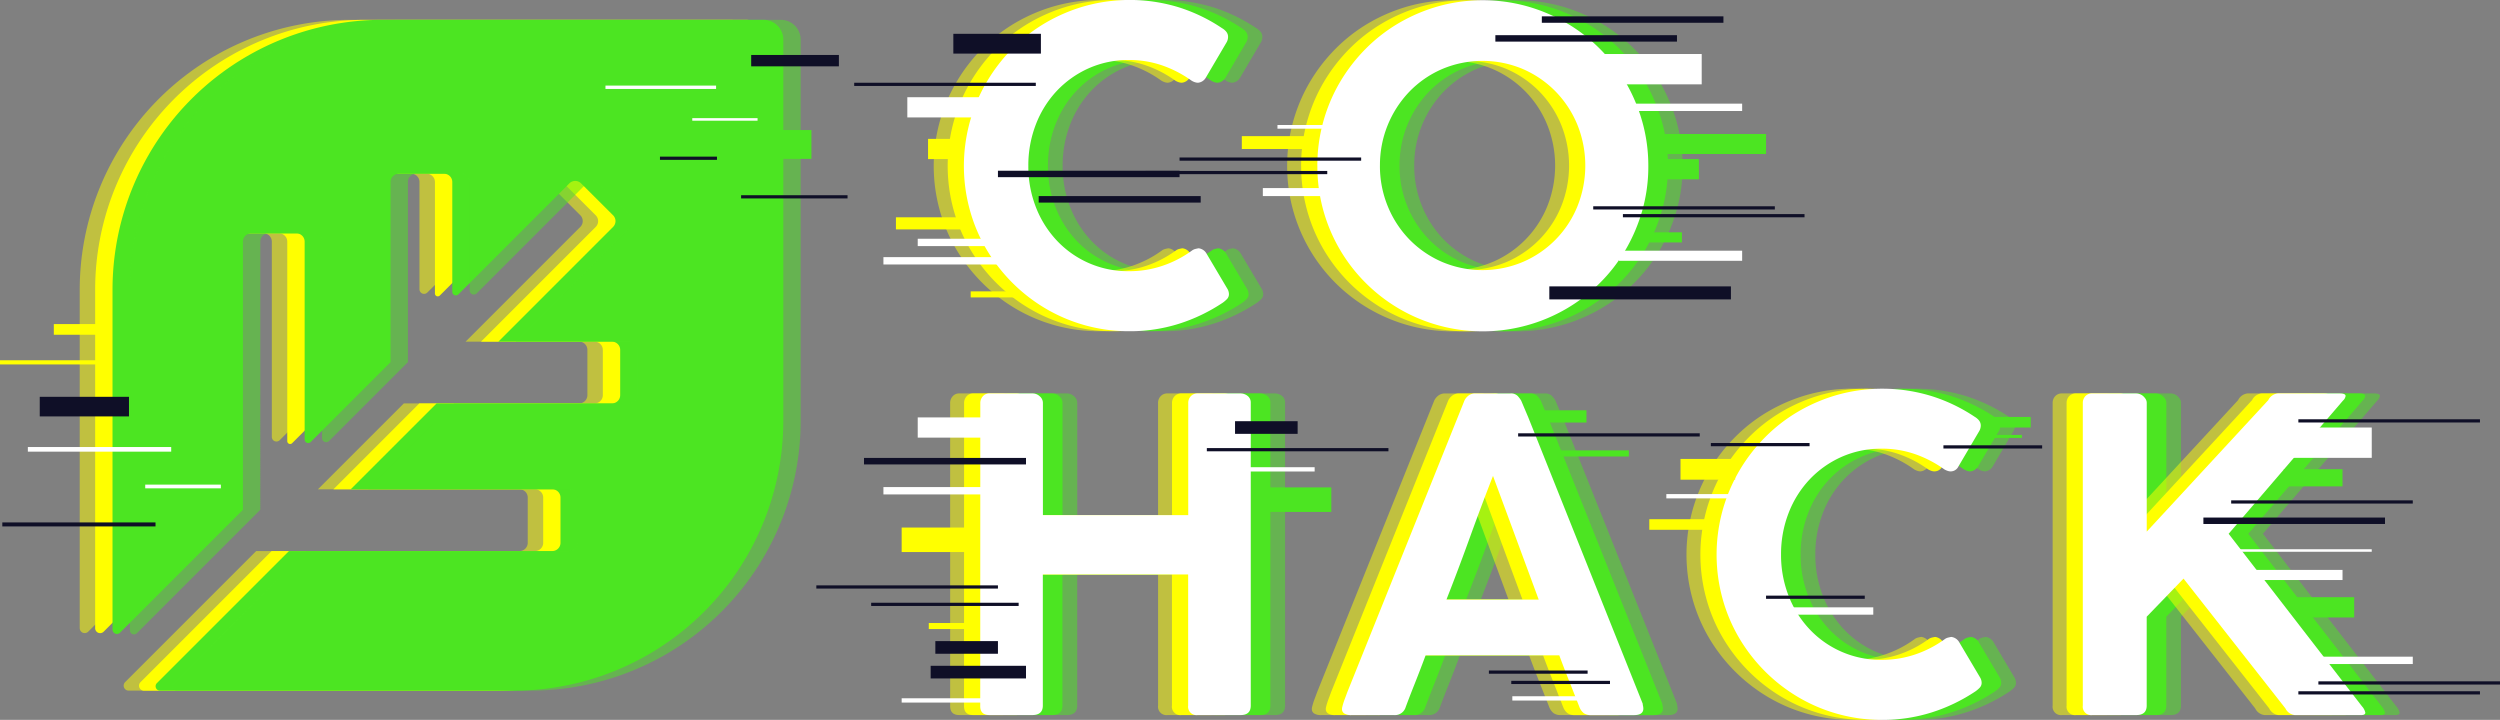 <svg xmlns="http://www.w3.org/2000/svg" width="294.17" height="84.704" viewBox="0 0 294.17 84.704"><rect x="0" y="0" width="294.17" height="84.704" fill="#808080" stroke="none"/><defs><style>.a{fill:#4ce522;}.b{opacity:0.5;}.c{fill:#ff0;}.d{fill:#fff;}.e{fill:#0f0f27;}</style></defs><g transform="translate(-107.69 -836.341)"><g transform="translate(107.69 836.341)"><g transform="translate(96.057)"><g transform="translate(19.689)"><path class="a" d="M298.988,839.655a1.814,1.814,0,0,1,.509.433.949.949,0,0,1,.2.612,1.31,1.31,0,0,1-.153.586l-2.472,4.205a1.188,1.188,0,0,1-.918.586,1.216,1.216,0,0,1-.357-.063,1.738,1.738,0,0,1-.408-.191,13.552,13.552,0,0,0-3.441-1.784,11.816,11.816,0,0,0-3.9-.637,11.423,11.423,0,0,0-4.766.981,11.717,11.717,0,0,0-3.747,2.664,12.081,12.081,0,0,0-2.46,3.95,13.352,13.352,0,0,0-.879,4.868,13.179,13.179,0,0,0,.879,4.83,12.114,12.114,0,0,0,2.46,3.938,11.463,11.463,0,0,0,8.513,3.619,12.135,12.135,0,0,0,3.938-.637,12.922,12.922,0,0,0,3.454-1.784,1.141,1.141,0,0,1,.421-.2c.145-.034.268-.059.37-.076a1.236,1.236,0,0,1,.892.56l2.524,4.257a1.265,1.265,0,0,1,.153.56.82.82,0,0,1-.217.587,3.6,3.6,0,0,1-.5.433,20.252,20.252,0,0,1-5.161,2.485,19.087,19.087,0,0,1-5.824.879,19.287,19.287,0,0,1-9.838-2.651,19.752,19.752,0,0,1-6.983-6.97,19.039,19.039,0,0,1-1.963-4.639,19.549,19.549,0,0,1,1.963-15.037,19.738,19.738,0,0,1,3.046-3.963A18.988,18.988,0,0,1,278.266,839a19.957,19.957,0,0,1,4.652-1.963,19.7,19.7,0,0,1,10.947.153A19.755,19.755,0,0,1,298.988,839.655Z" transform="translate(-268.632 -836.341)"/><path class="a" d="M326.433,855.875a19.38,19.38,0,0,1,2.651-9.838,19.919,19.919,0,0,1,3.046-3.951,19.033,19.033,0,0,1,3.938-3.046,19.992,19.992,0,0,1,4.652-1.963,19.458,19.458,0,0,1,10.348,0,19.993,19.993,0,0,1,4.652,1.963,19.446,19.446,0,0,1,7,7,19.946,19.946,0,0,1,1.963,4.665,19.144,19.144,0,0,1,.7,5.2,18.873,18.873,0,0,1-.7,5.175,20.046,20.046,0,0,1-1.963,4.638,18.992,18.992,0,0,1-3.046,3.938,19.492,19.492,0,0,1-8.6,4.982,19.489,19.489,0,0,1-15.024-1.963,19.37,19.37,0,0,1-8.921-11.609A19.346,19.346,0,0,1,326.433,855.875Zm7.366-.051a12.439,12.439,0,0,0,.931,4.817,12.2,12.2,0,0,0,2.549,3.9,12.059,12.059,0,0,0,3.822,2.625,12.21,12.21,0,0,0,9.533,0,12.03,12.03,0,0,0,6.4-6.524,12.867,12.867,0,0,0,0-9.609,12.083,12.083,0,0,0-6.4-6.55,12.218,12.218,0,0,0-9.533,0,11.98,11.98,0,0,0-3.822,2.639,12.459,12.459,0,0,0-3.479,8.7Z" transform="translate(-284.864 -836.351)"/></g><g class="b" transform="translate(21.418)"><path class="a" d="M301.392,839.655a1.813,1.813,0,0,1,.509.433.949.949,0,0,1,.2.612,1.31,1.31,0,0,1-.153.586l-2.472,4.205a1.187,1.187,0,0,1-.918.586,1.22,1.22,0,0,1-.357-.063,1.752,1.752,0,0,1-.408-.191,13.546,13.546,0,0,0-3.441-1.784,11.823,11.823,0,0,0-3.9-.637,11.423,11.423,0,0,0-4.766.981,11.715,11.715,0,0,0-3.746,2.664,12.058,12.058,0,0,0-2.46,3.95,13.338,13.338,0,0,0-.88,4.868,13.165,13.165,0,0,0,.88,4.83,12.091,12.091,0,0,0,2.46,3.938,11.46,11.46,0,0,0,8.512,3.619,12.142,12.142,0,0,0,3.938-.637,12.944,12.944,0,0,0,3.453-1.784,1.133,1.133,0,0,1,.42-.2c.145-.034.268-.059.37-.076a1.238,1.238,0,0,1,.893.56l2.523,4.257a1.264,1.264,0,0,1,.153.56.822.822,0,0,1-.217.587,3.6,3.6,0,0,1-.5.433,20.252,20.252,0,0,1-5.161,2.485,19.087,19.087,0,0,1-5.824.879,19.282,19.282,0,0,1-9.838-2.651,19.746,19.746,0,0,1-6.984-6.97,19.066,19.066,0,0,1-1.963-4.639,19.549,19.549,0,0,1,1.963-15.037,19.738,19.738,0,0,1,3.046-3.963A18.975,18.975,0,0,1,280.671,839a19.952,19.952,0,0,1,4.651-1.963,19.7,19.7,0,0,1,10.947.153A19.744,19.744,0,0,1,301.392,839.655Z" transform="translate(-271.036 -836.341)"/><path class="a" d="M328.837,855.875a19.38,19.38,0,0,1,2.651-9.838,19.921,19.921,0,0,1,3.046-3.951,19.033,19.033,0,0,1,3.938-3.046,20,20,0,0,1,4.652-1.963,19.461,19.461,0,0,1,10.348,0,20,20,0,0,1,4.651,1.963,19.446,19.446,0,0,1,7,7,19.916,19.916,0,0,1,1.963,4.665,19.146,19.146,0,0,1,.7,5.2,18.875,18.875,0,0,1-.7,5.175,20.014,20.014,0,0,1-1.963,4.638,18.969,18.969,0,0,1-3.046,3.938,19.495,19.495,0,0,1-8.6,4.982,19.49,19.49,0,0,1-15.025-1.963,19.568,19.568,0,0,1-3.937-3.046,19.322,19.322,0,0,1-5.672-13.75Zm7.366-.051a12.439,12.439,0,0,0,.931,4.817,12.2,12.2,0,0,0,2.549,3.9,12.054,12.054,0,0,0,3.823,2.625,12.208,12.208,0,0,0,9.532,0,12.03,12.03,0,0,0,6.4-6.524,12.867,12.867,0,0,0,0-9.609,12.082,12.082,0,0,0-6.4-6.55,12.216,12.216,0,0,0-9.532,0,11.975,11.975,0,0,0-3.823,2.639,12.459,12.459,0,0,0-3.479,8.7Z" transform="translate(-287.268 -836.351)"/></g><g class="b" transform="translate(13.831)"><path class="c" d="M290.842,839.655a1.813,1.813,0,0,1,.509.433.949.949,0,0,1,.2.612,1.31,1.31,0,0,1-.153.586l-2.472,4.205a1.188,1.188,0,0,1-.918.586,1.216,1.216,0,0,1-.357-.063,1.736,1.736,0,0,1-.408-.191,13.552,13.552,0,0,0-3.441-1.784,11.816,11.816,0,0,0-3.9-.637,11.423,11.423,0,0,0-4.766.981,11.717,11.717,0,0,0-3.747,2.664,12.082,12.082,0,0,0-2.46,3.95,13.353,13.353,0,0,0-.879,4.868,13.18,13.18,0,0,0,.879,4.83,12.115,12.115,0,0,0,2.46,3.938,11.463,11.463,0,0,0,8.513,3.619,12.134,12.134,0,0,0,3.938-.637,12.936,12.936,0,0,0,3.454-1.784,1.133,1.133,0,0,1,.42-.2q.217-.051.37-.076a1.236,1.236,0,0,1,.892.56l2.524,4.257a1.265,1.265,0,0,1,.153.56.82.82,0,0,1-.217.587,3.592,3.592,0,0,1-.5.433,20.251,20.251,0,0,1-5.161,2.485,19.087,19.087,0,0,1-5.824.879,19.288,19.288,0,0,1-9.838-2.651,19.753,19.753,0,0,1-6.983-6.97,19.036,19.036,0,0,1-1.963-4.639,19.549,19.549,0,0,1,1.963-15.037,19.736,19.736,0,0,1,3.046-3.963A18.989,18.989,0,0,1,270.12,839a19.958,19.958,0,0,1,4.652-1.963,19.7,19.7,0,0,1,10.947.153A19.755,19.755,0,0,1,290.842,839.655Z" transform="translate(-260.486 -836.341)"/><path class="c" d="M318.287,855.875a19.379,19.379,0,0,1,2.651-9.838,19.92,19.92,0,0,1,3.046-3.951,19.033,19.033,0,0,1,3.938-3.046,19.992,19.992,0,0,1,4.652-1.963,19.458,19.458,0,0,1,10.348,0,19.993,19.993,0,0,1,4.652,1.963,19.446,19.446,0,0,1,7,7,19.946,19.946,0,0,1,1.963,4.665,19.145,19.145,0,0,1,.7,5.2,18.874,18.874,0,0,1-.7,5.175,20.046,20.046,0,0,1-1.963,4.638,18.992,18.992,0,0,1-3.046,3.938,19.492,19.492,0,0,1-8.6,4.982A19.489,19.489,0,0,1,327.9,872.67a19.369,19.369,0,0,1-8.921-11.609A19.348,19.348,0,0,1,318.287,855.875Zm7.366-.051a12.439,12.439,0,0,0,.931,4.817,12.2,12.2,0,0,0,2.549,3.9,12.055,12.055,0,0,0,3.823,2.625,12.208,12.208,0,0,0,9.532,0,12.03,12.03,0,0,0,6.4-6.524,12.867,12.867,0,0,0,0-9.609,12.083,12.083,0,0,0-6.4-6.55,12.216,12.216,0,0,0-9.532,0,11.976,11.976,0,0,0-3.823,2.639,12.459,12.459,0,0,0-3.479,8.7Z" transform="translate(-276.718 -836.351)"/></g><g transform="translate(15.474)"><path class="c" d="M293.126,839.655a1.817,1.817,0,0,1,.51.433.948.948,0,0,1,.2.612,1.319,1.319,0,0,1-.152.586l-2.473,4.205a1.186,1.186,0,0,1-.918.586,1.224,1.224,0,0,1-.357-.063,1.763,1.763,0,0,1-.408-.191,13.536,13.536,0,0,0-3.441-1.784,11.819,11.819,0,0,0-3.9-.637,11.421,11.421,0,0,0-4.766.981,11.717,11.717,0,0,0-3.747,2.664,12.069,12.069,0,0,0-2.46,3.95,13.354,13.354,0,0,0-.88,4.868,13.181,13.181,0,0,0,.88,4.83,12.1,12.1,0,0,0,2.46,3.938,11.462,11.462,0,0,0,8.513,3.619,12.141,12.141,0,0,0,3.938-.637,12.923,12.923,0,0,0,3.454-1.784,1.14,1.14,0,0,1,.421-.2c.144-.034.268-.059.37-.076a1.237,1.237,0,0,1,.892.56l2.523,4.257a1.265,1.265,0,0,1,.153.56.823.823,0,0,1-.216.587,3.594,3.594,0,0,1-.5.433,20.244,20.244,0,0,1-5.162,2.485,19.079,19.079,0,0,1-5.823.879,19.287,19.287,0,0,1-9.838-2.651,19.751,19.751,0,0,1-6.983-6.97,19.037,19.037,0,0,1-1.963-4.639,19.549,19.549,0,0,1,1.963-15.037,19.712,19.712,0,0,1,3.046-3.963A18.971,18.971,0,0,1,272.405,839a19.957,19.957,0,0,1,4.652-1.963A19.7,19.7,0,0,1,288,837.2,19.739,19.739,0,0,1,293.126,839.655Z" transform="translate(-262.771 -836.341)"/><path class="c" d="M320.572,855.875a19.389,19.389,0,0,1,2.65-9.838,19.926,19.926,0,0,1,3.046-3.951,19.013,19.013,0,0,1,3.938-3.046,20,20,0,0,1,4.651-1.963,19.461,19.461,0,0,1,10.348,0,20.006,20.006,0,0,1,4.652,1.963,19.446,19.446,0,0,1,7,7,19.946,19.946,0,0,1,1.963,4.665,19.173,19.173,0,0,1,.7,5.2,18.9,18.9,0,0,1-.7,5.175,20.046,20.046,0,0,1-1.963,4.638,19.019,19.019,0,0,1-3.046,3.938,19.492,19.492,0,0,1-8.6,4.982,19.487,19.487,0,0,1-15.024-1.963,19.573,19.573,0,0,1-6.971-6.97,19.353,19.353,0,0,1-2.638-9.826Zm7.366-.051a12.452,12.452,0,0,0,.93,4.817,12.213,12.213,0,0,0,2.549,3.9,12.055,12.055,0,0,0,3.823,2.625,12.208,12.208,0,0,0,9.532,0,12.034,12.034,0,0,0,6.4-6.524,12.876,12.876,0,0,0,0-9.609,12.265,12.265,0,0,0-2.562-3.912,12.128,12.128,0,0,0-3.836-2.639,12.216,12.216,0,0,0-9.532,0,11.976,11.976,0,0,0-3.823,2.639,12.454,12.454,0,0,0-3.479,8.7Z" transform="translate(-279.003 -836.351)"/></g><g transform="translate(17.382)"><path class="d" d="M295.779,839.655a1.827,1.827,0,0,1,.51.433.949.949,0,0,1,.2.612,1.318,1.318,0,0,1-.152.586l-2.473,4.205a1.186,1.186,0,0,1-.918.586,1.22,1.22,0,0,1-.357-.063,1.765,1.765,0,0,1-.408-.191,13.537,13.537,0,0,0-3.441-1.784,11.82,11.82,0,0,0-3.9-.637,11.421,11.421,0,0,0-4.766.981,11.718,11.718,0,0,0-3.747,2.664,12.069,12.069,0,0,0-2.46,3.95,13.354,13.354,0,0,0-.88,4.868,13.18,13.18,0,0,0,.88,4.83,12.1,12.1,0,0,0,2.46,3.938,11.463,11.463,0,0,0,8.513,3.619,12.141,12.141,0,0,0,3.938-.637,12.924,12.924,0,0,0,3.454-1.784,1.14,1.14,0,0,1,.421-.2c.144-.034.268-.059.37-.076a1.237,1.237,0,0,1,.892.56l2.523,4.257a1.265,1.265,0,0,1,.153.56.823.823,0,0,1-.216.587,3.594,3.594,0,0,1-.5.433,20.245,20.245,0,0,1-5.162,2.485,19.081,19.081,0,0,1-5.824.879,19.287,19.287,0,0,1-9.838-2.651,19.752,19.752,0,0,1-6.983-6.97,19.038,19.038,0,0,1-1.963-4.639,19.549,19.549,0,0,1,1.963-15.037,19.711,19.711,0,0,1,3.046-3.963A18.97,18.97,0,0,1,275.058,839a19.958,19.958,0,0,1,4.652-1.963,19.7,19.7,0,0,1,10.947.153A19.75,19.75,0,0,1,295.779,839.655Z" transform="translate(-265.424 -836.341)"/><path class="d" d="M323.225,855.875a19.389,19.389,0,0,1,2.65-9.838,19.948,19.948,0,0,1,3.046-3.951,19.018,19.018,0,0,1,3.938-3.046,20,20,0,0,1,4.651-1.963,19.461,19.461,0,0,1,10.348,0,20.005,20.005,0,0,1,4.652,1.963,19.447,19.447,0,0,1,7,7,19.946,19.946,0,0,1,1.962,4.665,19.146,19.146,0,0,1,.7,5.2,18.875,18.875,0,0,1-.7,5.175,20.045,20.045,0,0,1-1.962,4.638,19.019,19.019,0,0,1-3.046,3.938,19.492,19.492,0,0,1-8.6,4.982,19.49,19.49,0,0,1-15.025-1.963,19.568,19.568,0,0,1-3.938-3.046,19.324,19.324,0,0,1-5.671-13.75Zm7.366-.051a12.452,12.452,0,0,0,.93,4.817,12.213,12.213,0,0,0,2.549,3.9,12.054,12.054,0,0,0,3.823,2.625,12.208,12.208,0,0,0,9.532,0,12.034,12.034,0,0,0,6.4-6.524,12.877,12.877,0,0,0,0-9.609,12.264,12.264,0,0,0-2.562-3.912,12.128,12.128,0,0,0-3.836-2.639,12.216,12.216,0,0,0-9.532,0,11.975,11.975,0,0,0-3.823,2.639,12.454,12.454,0,0,0-3.479,8.7Z" transform="translate(-281.656 -836.351)"/></g><g transform="translate(10.706 11.439)"><rect class="d" width="13.151" height="2.379"/></g><g transform="translate(21.369 20.09)"><rect class="e" width="21.369" height="0.757"/></g><g transform="translate(94.908 25.191)"><rect class="e" width="21.369" height="0.378"/></g><g transform="translate(91.415 24.272)"><rect class="e" width="21.369" height="0.378"/></g><g transform="translate(4.455 9.736)"><rect class="e" width="21.369" height="0.378"/></g><g transform="translate(42.738 18.531)"><rect class="e" width="21.369" height="0.378"/></g><g transform="translate(38.749 20.115)"><rect class="e" width="21.369" height="0.378"/></g><g transform="translate(85.367 1.923)"><rect class="e" width="21.369" height="0.757"/></g><g transform="translate(79.9 4.14)"><rect class="e" width="21.369" height="0.757"/></g><g transform="translate(16.12 3.979)"><rect class="e" width="10.304" height="2.328"/></g><g transform="translate(86.249 33.698)"><rect class="e" width="21.369" height="1.532"/></g><g transform="translate(26.163 23.073)"><rect class="e" width="19.062" height="0.766"/></g><g transform="translate(94.447 29.499)"><rect class="d" width="14.491" height="1.19"/></g><g transform="translate(89.688 6.356)"><rect class="d" width="14.491" height="3.569"/></g><g transform="translate(7.894 30.256)"><rect class="d" width="14.491" height="0.865"/></g><g transform="translate(94.447 12.196)"><rect class="d" width="14.491" height="0.865"/></g><g transform="translate(11.93 28.093)"><rect class="d" width="14.491" height="0.865"/></g><g transform="translate(54.26 14.709)"><rect class="d" width="11.574" height="0.433"/></g><g transform="translate(52.538 22.131)"><rect class="d" width="10.264" height="0.942"/></g><g transform="translate(98.792 15.765)"><rect class="a" width="12.958" height="2.355"/></g><g transform="translate(9.365 25.57)"><rect class="c" width="8.478" height="1.424"/></g><g transform="translate(18.161 34.284)"><rect class="c" width="5.695" height="0.712"/></g><g transform="translate(50.065 16.019)"><rect class="c" width="7.46" height="1.512"/></g><g transform="translate(99.856 18.721)"><rect class="a" width="3.99" height="2.379"/></g><g transform="translate(13.145 16.342)"><rect class="c" width="3.99" height="2.379"/></g><g transform="translate(97.861 27.336)"><rect class="a" width="3.99" height="1.19"/></g><g transform="translate(21.601 45.733)"><path class="a" d="M271.29,901.833a1.169,1.169,0,0,1,.292-.777.994.994,0,0,1,.8-.344h5.08a1.224,1.224,0,0,1,.813.331,1.015,1.015,0,0,1,.381.79v13.2h17.1v-13.2a1.128,1.128,0,0,1,.3-.79,1.053,1.053,0,0,1,.813-.331h5a1.365,1.365,0,0,1,.877.293.97.97,0,0,1,.368.8v35.631q0,1.122-1.194,1.121h-5.054a.989.989,0,0,1-1.118-1.121v-15.42h-17.1v15.42q0,1.122-1.244,1.121h-5.029q-1.093,0-1.092-1.045Z" transform="translate(-271.29 -900.151)"/><path class="a" d="M330.5,937.618a8.148,8.148,0,0,1,.293-.943q.165-.434.293-.79l13.738-34.2a1.509,1.509,0,0,1,.42-.625,1.256,1.256,0,0,1,.931-.344h4.1a1.114,1.114,0,0,1,.88.306,3.289,3.289,0,0,1,.395.535l.841,1.989,13.457,33.668a1.662,1.662,0,0,0,.039.267,1.645,1.645,0,0,1,.038.319q0,.765-1.121.764h-5.021a1.419,1.419,0,0,1-.867-.229,1.685,1.685,0,0,1-.51-.713l-.459-1.172L356.979,934q-.484-1.223-.943-2.472H340.311q-.662,1.784-1.287,3.351t-1.058,2.74a1.318,1.318,0,0,1-1.325.943h-5.1a1.48,1.48,0,0,1-.777-.178.586.586,0,0,1-.293-.535A.79.79,0,0,1,330.5,937.618Zm17.739-27.2q-1.376,3.518-2.74,7.29t-2.739,7.264h10.857Z" transform="translate(-287.91 -900.151)"/><path class="a" d="M422.137,903.245a1.836,1.836,0,0,1,.51.434.949.949,0,0,1,.2.611,1.322,1.322,0,0,1-.153.587l-2.473,4.205a1.185,1.185,0,0,1-.918.586,1.2,1.2,0,0,1-.357-.064,1.763,1.763,0,0,1-.408-.19,13.511,13.511,0,0,0-3.441-1.784,11.815,11.815,0,0,0-3.9-.637,11.421,11.421,0,0,0-4.766.981,11.707,11.707,0,0,0-3.747,2.664,12.07,12.07,0,0,0-2.46,3.95,13.353,13.353,0,0,0-.879,4.868,13.175,13.175,0,0,0,.879,4.829,12.1,12.1,0,0,0,2.46,3.938,11.467,11.467,0,0,0,8.513,3.619,12.136,12.136,0,0,0,3.938-.637,12.93,12.93,0,0,0,3.453-1.784,1.128,1.128,0,0,1,.421-.2c.144-.034.268-.06.37-.076a1.238,1.238,0,0,1,.892.56l2.523,4.257a1.263,1.263,0,0,1,.153.56.821.821,0,0,1-.216.586,3.592,3.592,0,0,1-.5.434,20.243,20.243,0,0,1-5.162,2.485,19.1,19.1,0,0,1-5.824.88,19.285,19.285,0,0,1-9.838-2.651,19.753,19.753,0,0,1-6.983-6.97,19.044,19.044,0,0,1-1.963-4.639,19.553,19.553,0,0,1,1.963-15.038,19.727,19.727,0,0,1,3.046-3.963,18.99,18.99,0,0,1,3.938-3.046,19.97,19.97,0,0,1,4.652-1.963,19.7,19.7,0,0,1,10.947.153A19.762,19.762,0,0,1,422.137,903.245Z" transform="translate(-305.126 -899.932)"/><path class="a" d="M451.674,901.833a1.157,1.157,0,0,1,.293-.79,1.051,1.051,0,0,1,.828-.331h5.174a1.2,1.2,0,0,1,.4.076,1.236,1.236,0,0,1,.395.229,1.569,1.569,0,0,1,.306.357.851.851,0,0,1,.127.459v15.14l14.3-15.471a1.4,1.4,0,0,1,1.121-.79h7.29q.688,0,.688.306a.921.921,0,0,1-.306.535l-13.458,15.675,15.7,20.314a1.569,1.569,0,0,1,.383.739c0,.188-.179.281-.535.281h-7.748a1.4,1.4,0,0,1-1.121-.79L463.525,922.5l-4.333,4.486v10.45q0,1.122-1.223,1.121H452.8a.991.991,0,0,1-1.121-1.121Z" transform="translate(-321.945 -900.151)"/></g><g class="b" transform="translate(23.331 45.733)"><path class="a" d="M273.7,901.833a1.172,1.172,0,0,1,.291-.777.994.994,0,0,1,.8-.344h5.08a1.223,1.223,0,0,1,.813.331,1.015,1.015,0,0,1,.381.79v13.2h17.1v-13.2a1.128,1.128,0,0,1,.3-.79,1.053,1.053,0,0,1,.813-.331h5a1.365,1.365,0,0,1,.876.293.97.97,0,0,1,.368.8v35.631q0,1.122-1.194,1.121H299.28a.989.989,0,0,1-1.118-1.121v-15.42h-17.1v15.42q0,1.122-1.244,1.121h-5.029q-1.093,0-1.092-1.045Z" transform="translate(-273.695 -900.151)"/><path class="a" d="M332.9,937.618a8.15,8.15,0,0,1,.293-.943c.111-.289.208-.552.293-.79l13.738-34.2a1.508,1.508,0,0,1,.42-.625,1.257,1.257,0,0,1,.931-.344h4.1a1.114,1.114,0,0,1,.88.306,3.344,3.344,0,0,1,.4.535l.841,1.989,13.457,33.668a1.637,1.637,0,0,0,.038.267,1.647,1.647,0,0,1,.038.319q0,.765-1.121.764h-5.021a1.42,1.42,0,0,1-.867-.229,1.686,1.686,0,0,1-.51-.713l-.459-1.172L359.384,934q-.484-1.223-.944-2.472H342.715q-.663,1.784-1.287,3.351t-1.058,2.74a1.318,1.318,0,0,1-1.325.943h-5.1a1.476,1.476,0,0,1-.777-.178.585.585,0,0,1-.293-.535A.762.762,0,0,1,332.9,937.618Zm17.739-27.2q-1.375,3.518-2.74,7.29t-2.739,7.264H356.02Z" transform="translate(-290.314 -900.151)"/><path class="a" d="M424.541,903.245a1.827,1.827,0,0,1,.51.434.949.949,0,0,1,.2.611,1.311,1.311,0,0,1-.153.587l-2.473,4.205a1.184,1.184,0,0,1-.918.586,1.2,1.2,0,0,1-.357-.064,1.763,1.763,0,0,1-.408-.19,13.511,13.511,0,0,0-3.441-1.784,11.811,11.811,0,0,0-3.9-.637,11.423,11.423,0,0,0-4.766.981,11.707,11.707,0,0,0-3.747,2.664,12.071,12.071,0,0,0-2.46,3.95,13.354,13.354,0,0,0-.879,4.868,13.175,13.175,0,0,0,.879,4.829,12.1,12.1,0,0,0,2.46,3.938,11.467,11.467,0,0,0,8.513,3.619,12.133,12.133,0,0,0,3.938-.637A12.918,12.918,0,0,0,421,929.421a1.128,1.128,0,0,1,.421-.2c.144-.034.268-.06.37-.076a1.238,1.238,0,0,1,.892.56l2.524,4.257a1.272,1.272,0,0,1,.152.56.821.821,0,0,1-.217.586,3.546,3.546,0,0,1-.5.434,20.244,20.244,0,0,1-5.162,2.485,19.1,19.1,0,0,1-5.823.88,19.285,19.285,0,0,1-9.838-2.651,19.753,19.753,0,0,1-6.983-6.97,19.044,19.044,0,0,1-1.963-4.639,19.553,19.553,0,0,1,1.963-15.038,19.754,19.754,0,0,1,3.046-3.963,18.99,18.99,0,0,1,3.938-3.046,19.97,19.97,0,0,1,4.652-1.963,19.7,19.7,0,0,1,10.947.153A19.764,19.764,0,0,1,424.541,903.245Z" transform="translate(-307.531 -899.932)"/><path class="a" d="M454.078,901.833a1.154,1.154,0,0,1,.293-.79,1.049,1.049,0,0,1,.828-.331h5.174a1.2,1.2,0,0,1,.4.076,1.235,1.235,0,0,1,.395.229,1.571,1.571,0,0,1,.306.357.852.852,0,0,1,.128.459v15.14L475.9,901.5a1.4,1.4,0,0,1,1.121-.79h7.29q.688,0,.688.306a.921.921,0,0,1-.306.535l-13.457,15.675,15.7,20.314a1.562,1.562,0,0,1,.383.739c0,.188-.178.281-.535.281H479.03a1.4,1.4,0,0,1-1.121-.79L465.929,922.5l-4.332,4.486v10.45q0,1.122-1.224,1.121H455.2a.991.991,0,0,1-1.121-1.121Z" transform="translate(-324.35 -900.151)"/></g><g class="b" transform="translate(15.743 45.733)"><path class="c" d="M263.144,901.833a1.169,1.169,0,0,1,.292-.777.994.994,0,0,1,.8-.344h5.08a1.222,1.222,0,0,1,.813.331,1.015,1.015,0,0,1,.381.79v13.2h17.1v-13.2a1.128,1.128,0,0,1,.3-.79,1.053,1.053,0,0,1,.813-.331h5a1.365,1.365,0,0,1,.877.293.97.97,0,0,1,.368.8v35.631q0,1.122-1.194,1.121H288.73a.989.989,0,0,1-1.118-1.121v-15.42h-17.1v15.42q0,1.122-1.244,1.121h-5.029q-1.093,0-1.092-1.045Z" transform="translate(-263.144 -900.151)"/><path class="c" d="M322.352,937.618a8.148,8.148,0,0,1,.293-.943q.165-.434.293-.79l13.737-34.2a1.519,1.519,0,0,1,.421-.625,1.257,1.257,0,0,1,.931-.344h4.1a1.114,1.114,0,0,1,.88.306,3.289,3.289,0,0,1,.395.535l.841,1.989L357.7,937.21a1.662,1.662,0,0,0,.039.267,1.647,1.647,0,0,1,.038.319q0,.765-1.121.764h-5.021a1.42,1.42,0,0,1-.867-.229,1.685,1.685,0,0,1-.51-.713l-.459-1.172L348.833,934q-.484-1.223-.943-2.472H332.165q-.663,1.784-1.287,3.351t-1.058,2.74a1.318,1.318,0,0,1-1.325.943h-5.1a1.475,1.475,0,0,1-.777-.178.585.585,0,0,1-.293-.535A.79.79,0,0,1,322.352,937.618Zm17.739-27.2q-1.376,3.518-2.74,7.29t-2.739,7.264H345.47Z" transform="translate(-279.764 -900.151)"/><path class="c" d="M413.991,903.245a1.834,1.834,0,0,1,.51.434.949.949,0,0,1,.2.611,1.322,1.322,0,0,1-.153.587l-2.473,4.205a1.185,1.185,0,0,1-.918.586,1.2,1.2,0,0,1-.357-.064,1.766,1.766,0,0,1-.408-.19,13.509,13.509,0,0,0-3.44-1.784,11.815,11.815,0,0,0-3.9-.637,11.421,11.421,0,0,0-4.766.981,11.709,11.709,0,0,0-3.747,2.664,12.071,12.071,0,0,0-2.46,3.95,13.354,13.354,0,0,0-.879,4.868,13.175,13.175,0,0,0,.879,4.829,12.1,12.1,0,0,0,2.46,3.938,11.468,11.468,0,0,0,8.513,3.619A12.136,12.136,0,0,0,407,931.2a12.929,12.929,0,0,0,3.453-1.784,1.128,1.128,0,0,1,.421-.2c.144-.034.268-.06.37-.076a1.238,1.238,0,0,1,.892.56l2.523,4.257a1.264,1.264,0,0,1,.153.56.821.821,0,0,1-.216.586,3.587,3.587,0,0,1-.5.434,20.242,20.242,0,0,1-5.162,2.485,19.1,19.1,0,0,1-5.824.88,19.286,19.286,0,0,1-9.838-2.651,19.754,19.754,0,0,1-6.983-6.97,19.043,19.043,0,0,1-1.963-4.639,19.553,19.553,0,0,1,1.963-15.038,19.728,19.728,0,0,1,3.046-3.963,18.989,18.989,0,0,1,3.938-3.046,19.971,19.971,0,0,1,4.652-1.963,19.7,19.7,0,0,1,10.947.153A19.764,19.764,0,0,1,413.991,903.245Z" transform="translate(-296.98 -899.932)"/><path class="c" d="M443.528,901.833a1.157,1.157,0,0,1,.293-.79,1.051,1.051,0,0,1,.828-.331h5.174a1.2,1.2,0,0,1,.4.076,1.235,1.235,0,0,1,.395.229,1.571,1.571,0,0,1,.306.357.851.851,0,0,1,.127.459v15.14l14.3-15.471a1.4,1.4,0,0,1,1.121-.79h7.29q.688,0,.688.306a.921.921,0,0,1-.306.535L460.68,917.227l15.7,20.314a1.57,1.57,0,0,1,.383.739c0,.188-.179.281-.535.281H468.48a1.4,1.4,0,0,1-1.121-.79L455.379,922.5l-4.333,4.486v10.45q0,1.122-1.223,1.121h-5.174a.991.991,0,0,1-1.121-1.121Z" transform="translate(-313.799 -900.151)"/></g><g transform="translate(17.386 45.733)"><path class="c" d="M265.429,901.833a1.169,1.169,0,0,1,.292-.777.994.994,0,0,1,.8-.344h5.08a1.224,1.224,0,0,1,.813.331,1.017,1.017,0,0,1,.381.79v13.2h17.1v-13.2a1.131,1.131,0,0,1,.3-.79,1.055,1.055,0,0,1,.813-.331h5a1.362,1.362,0,0,1,.876.293.97.97,0,0,1,.369.8v35.631q0,1.122-1.195,1.121h-5.054a.989.989,0,0,1-1.117-1.121v-15.42h-17.1v15.42q0,1.122-1.245,1.121h-5.029q-1.093,0-1.092-1.045Z" transform="translate(-265.429 -900.151)"/><path class="c" d="M324.637,937.618a8.142,8.142,0,0,1,.293-.943q.165-.434.293-.79l13.738-34.2a1.509,1.509,0,0,1,.42-.625,1.257,1.257,0,0,1,.931-.344h4.1a1.115,1.115,0,0,1,.88.306,3.377,3.377,0,0,1,.395.535l.841,1.989,13.457,33.668a1.578,1.578,0,0,0,.039.267,1.707,1.707,0,0,1,.038.319q0,.765-1.122.764h-5.021a1.416,1.416,0,0,1-.866-.229,1.679,1.679,0,0,1-.51-.713l-.459-1.172L351.118,934q-.484-1.223-.943-2.472H334.45q-.663,1.784-1.287,3.351t-1.057,2.74a1.319,1.319,0,0,1-1.325.943h-5.1a1.478,1.478,0,0,1-.777-.178.584.584,0,0,1-.293-.535A.763.763,0,0,1,324.637,937.618Zm17.739-27.2q-1.377,3.518-2.74,7.29t-2.74,7.264h10.858Z" transform="translate(-282.049 -900.151)"/><path class="c" d="M416.276,903.245a1.846,1.846,0,0,1,.51.434.953.953,0,0,1,.2.611,1.313,1.313,0,0,1-.153.587l-2.472,4.205a1.014,1.014,0,0,1-1.274.522,1.75,1.75,0,0,1-.408-.19,13.515,13.515,0,0,0-3.441-1.784,11.812,11.812,0,0,0-3.9-.637,11.426,11.426,0,0,0-4.766.981,11.7,11.7,0,0,0-3.746,2.664,12.059,12.059,0,0,0-2.46,3.95,13.354,13.354,0,0,0-.88,4.868,13.176,13.176,0,0,0,.88,4.829,12.093,12.093,0,0,0,2.46,3.938,11.464,11.464,0,0,0,8.512,3.619,12.14,12.14,0,0,0,3.938-.637,12.941,12.941,0,0,0,3.454-1.784,1.117,1.117,0,0,1,.421-.2c.144-.034.267-.06.369-.076a1.238,1.238,0,0,1,.893.56l2.523,4.257a1.264,1.264,0,0,1,.153.56.821.821,0,0,1-.216.586,3.552,3.552,0,0,1-.5.434,20.236,20.236,0,0,1-5.161,2.485,19.112,19.112,0,0,1-5.824.88,19.28,19.28,0,0,1-9.838-2.651,19.574,19.574,0,0,1-3.938-3.046,19.788,19.788,0,0,1-3.046-3.924,19.042,19.042,0,0,1-1.962-4.639,19.559,19.559,0,0,1,1.962-15.038,19.782,19.782,0,0,1,3.046-3.963,18.975,18.975,0,0,1,3.938-3.046,19.966,19.966,0,0,1,4.651-1.963,19.7,19.7,0,0,1,10.947.153A19.767,19.767,0,0,1,416.276,903.245Z" transform="translate(-299.265 -899.932)"/><path class="c" d="M445.813,901.833a1.153,1.153,0,0,1,.293-.79,1.05,1.05,0,0,1,.829-.331h5.174a1.2,1.2,0,0,1,.395.076,1.238,1.238,0,0,1,.4.229,1.587,1.587,0,0,1,.306.357.851.851,0,0,1,.127.459v15.14l14.3-15.471a1.4,1.4,0,0,1,1.122-.79h7.289q.688,0,.688.306a.916.916,0,0,1-.306.535l-13.457,15.675,15.7,20.314a1.566,1.566,0,0,1,.382.739c0,.188-.178.281-.535.281h-7.748a1.4,1.4,0,0,1-1.121-.79L457.664,922.5l-4.333,4.486v10.45q0,1.122-1.223,1.121h-5.174a.991.991,0,0,1-1.121-1.121Z" transform="translate(-316.084 -900.151)"/></g><g transform="translate(19.294 45.733)"><path class="d" d="M268.082,901.833a1.169,1.169,0,0,1,.292-.777.994.994,0,0,1,.8-.344h5.08a1.224,1.224,0,0,1,.813.331,1.017,1.017,0,0,1,.381.79v13.2h17.1v-13.2a1.131,1.131,0,0,1,.3-.79,1.055,1.055,0,0,1,.813-.331h5a1.362,1.362,0,0,1,.876.293.97.97,0,0,1,.369.8v35.631q0,1.122-1.195,1.121h-5.054a.989.989,0,0,1-1.118-1.121v-15.42h-17.1v15.42q0,1.122-1.245,1.121h-5.029q-1.093,0-1.092-1.045Z" transform="translate(-268.082 -900.151)"/><path class="d" d="M327.29,937.618a8.019,8.019,0,0,1,.293-.943q.165-.434.293-.79l13.738-34.2a1.508,1.508,0,0,1,.42-.625,1.257,1.257,0,0,1,.931-.344h4.1a1.112,1.112,0,0,1,.879.306,3.348,3.348,0,0,1,.4.535l.841,1.989,13.457,33.668a1.583,1.583,0,0,0,.039.267,1.7,1.7,0,0,1,.037.319q0,.765-1.121.764h-5.021a1.417,1.417,0,0,1-.866-.229,1.68,1.68,0,0,1-.51-.713l-.459-1.172L353.771,934q-.484-1.223-.943-2.472H337.1q-.663,1.784-1.287,3.351t-1.057,2.74a1.319,1.319,0,0,1-1.325.943h-5.1a1.478,1.478,0,0,1-.777-.178.585.585,0,0,1-.293-.535A.761.761,0,0,1,327.29,937.618Zm17.739-27.2q-1.376,3.518-2.74,7.29t-2.739,7.264h10.857Z" transform="translate(-284.701 -900.151)"/><path class="d" d="M418.929,903.245a1.845,1.845,0,0,1,.51.434.952.952,0,0,1,.2.611,1.313,1.313,0,0,1-.153.587l-2.472,4.205a1.014,1.014,0,0,1-1.274.522,1.751,1.751,0,0,1-.408-.19,13.514,13.514,0,0,0-3.441-1.784,11.811,11.811,0,0,0-3.9-.637,11.423,11.423,0,0,0-4.766.981,11.7,11.7,0,0,0-3.746,2.664,12.059,12.059,0,0,0-2.46,3.95,13.339,13.339,0,0,0-.88,4.868,13.161,13.161,0,0,0,.88,4.829,12.093,12.093,0,0,0,2.46,3.938,11.464,11.464,0,0,0,8.512,3.619,12.14,12.14,0,0,0,3.938-.637,12.925,12.925,0,0,0,3.453-1.784,1.128,1.128,0,0,1,.421-.2c.145-.034.268-.06.37-.076a1.238,1.238,0,0,1,.893.56l2.523,4.257a1.263,1.263,0,0,1,.153.56.821.821,0,0,1-.216.586,3.548,3.548,0,0,1-.5.434,20.239,20.239,0,0,1-5.161,2.485,19.112,19.112,0,0,1-5.824.88,19.28,19.28,0,0,1-9.838-2.651,19.573,19.573,0,0,1-3.938-3.046,19.789,19.789,0,0,1-3.046-3.924,19.042,19.042,0,0,1-1.963-4.639,19.553,19.553,0,0,1,1.963-15.038,19.784,19.784,0,0,1,3.046-3.963,18.974,18.974,0,0,1,3.938-3.046,19.966,19.966,0,0,1,4.651-1.963,19.7,19.7,0,0,1,10.947.153A19.767,19.767,0,0,1,418.929,903.245Z" transform="translate(-301.918 -899.932)"/><path class="d" d="M448.466,901.833a1.153,1.153,0,0,1,.293-.79,1.05,1.05,0,0,1,.828-.331h5.174a1.2,1.2,0,0,1,.395.076,1.239,1.239,0,0,1,.4.229,1.607,1.607,0,0,1,.306.357.851.851,0,0,1,.127.459v15.14l14.3-15.471a1.4,1.4,0,0,1,1.122-.79h7.289q.688,0,.688.306a.917.917,0,0,1-.306.535l-13.457,15.675,15.7,20.314a1.562,1.562,0,0,1,.383.739c0,.188-.178.281-.535.281h-7.748a1.4,1.4,0,0,1-1.121-.79L460.317,922.5l-4.333,4.486v10.45q0,1.122-1.223,1.121h-5.174a.991.991,0,0,1-1.121-1.121Z" transform="translate(-318.737 -900.151)"/></g><g transform="translate(11.93 49.116)"><rect class="d" width="14.491" height="2.379"/></g><g transform="translate(176.743 80.171)"><rect class="e" width="21.369" height="0.378"/></g><g transform="translate(174.387 49.335)"><rect class="e" width="21.369" height="0.378"/></g><g transform="translate(166.481 58.876)"><rect class="e" width="21.369" height="0.378"/></g><g transform="translate(6.45 70.924)"><rect class="e" width="17.354" height="0.378"/></g><g transform="translate(0 68.879)"><rect class="e" width="21.369" height="0.378"/></g><g transform="translate(45.949 52.725)"><rect class="e" width="21.369" height="0.378"/></g><g transform="translate(82.579 50.985)"><rect class="e" width="21.369" height="0.378"/></g><g transform="translate(79.138 78.898)"><rect class="e" width="11.616" height="0.378"/></g><g transform="translate(105.256 52.129)"><rect class="e" width="11.616" height="0.378"/></g><g transform="translate(132.622 52.398)"><rect class="e" width="11.616" height="0.378"/></g><g transform="translate(111.75 70.086)"><rect class="e" width="11.616" height="0.378"/></g><g transform="translate(81.771 80.111)"><rect class="e" width="11.616" height="0.378"/></g><g transform="translate(174.387 81.338)"><rect class="e" width="21.369" height="0.378"/></g><g transform="translate(163.212 60.899)"><rect class="e" width="21.369" height="0.757"/></g><g transform="translate(5.608 53.883)"><rect class="e" width="19.062" height="0.766"/></g><g transform="translate(165.092 67.06)"><rect class="d" width="14.491" height="1.19"/></g><g transform="translate(162.331 64.628)"><rect class="d" width="20.69" height="0.297"/></g><g transform="translate(168.531 50.305)"><rect class="d" width="14.491" height="3.569"/></g><g transform="translate(173.359 77.27)"><rect class="d" width="14.491" height="0.865"/></g><g transform="translate(7.894 57.313)"><rect class="d" width="14.491" height="0.865"/></g><g transform="translate(172.677 55.212)"><rect class="a" width="6.906" height="2.019"/></g><g transform="translate(13.231 73.308)"><rect class="c" width="5.695" height="0.712"/></g><g transform="translate(98.014 61.094)"><rect class="c" width="7.34" height="1.245"/></g><g transform="translate(137.188 49.06)"><rect class="a" width="5.704" height="1.245"/></g><g transform="translate(137.188 51.174)"><rect class="a" width="4.667" height="0.354"/></g><g transform="translate(101.684 54.002)"><rect class="c" width="6.433" height="2.442"/></g><g transform="translate(173.689 70.275)"><path class="a" d="M490.031,936.435h-6.517l-.751-2.379h7.267Z" transform="translate(-482.764 -934.056)"/></g><g transform="translate(10.04 62.075)"><rect class="c" width="7.925" height="2.884"/></g><g transform="translate(52.671 57.353)"><rect class="a" width="7.925" height="2.884"/></g><g transform="translate(84.371 48.278)"><rect class="a" width="6.25" height="1.442"/></g><g transform="translate(86.782 52.994)"><rect class="a" width="8.819" height="0.721"/></g><g transform="translate(10.04 82.165)"><rect class="d" width="11.369" height="0.505"/></g><g transform="translate(47.266 54.976)"><rect class="d" width="11.369" height="0.505"/></g><g transform="translate(81.895 81.926)"><rect class="d" width="11.369" height="0.505"/></g><g transform="translate(100.018 58.138)"><rect class="d" width="11.369" height="0.505"/></g><g transform="translate(114.049 71.464)"><rect class="d" width="10.32" height="0.864"/></g><g transform="translate(14.003 75.437)"><rect class="e" width="7.366" height="1.489"/></g><g transform="translate(49.267 49.561)"><rect class="e" width="7.366" height="1.489"/></g><g transform="translate(13.452 78.343)"><rect class="e" width="11.218" height="1.489"/></g></g><g transform="translate(0 2.335)"><g transform="translate(11.197)"><path class="c" d="M155.016,839.588a31.757,31.757,0,0,0-31.757,31.757v39.823a.585.585,0,0,0,1,.414L138.6,897.239V865.683a.969.969,0,0,1,.969-.97h5.326a.969.969,0,0,1,.969.97v23.479a.337.337,0,0,0,.575.238l9.535-9.535v-21.2a.969.969,0,0,1,.969-.969h5.326a.97.97,0,0,1,.97.969v13.126a.336.336,0,0,0,.574.237l13.208-13.208a.971.971,0,0,1,1.371,0l3.766,3.766a.97.97,0,0,1,0,1.371l-13.5,13.5h13.366a.97.97,0,0,1,.97.97v5.326a.97.97,0,0,1-.97.969H161.4l-10.109,10.109h23.719a.97.97,0,0,1,.969.97v5.325a.97.97,0,0,1-.969.969H144.023l-15.429,15.429a.585.585,0,0,0,.414,1h41.424a31.757,31.757,0,0,0,31.757-31.757V841.912a2.325,2.325,0,0,0-2.325-2.324Z" transform="translate(-123.259 -839.588)"/></g><g class="b" transform="translate(9.381)"><path class="c" d="M152.491,839.588a31.756,31.756,0,0,0-31.757,31.757v39.819a.586.586,0,0,0,1,.414l14.339-14.339V865.683a.97.97,0,0,1,.97-.97h5.326a.97.97,0,0,1,.969.97v22.981a.542.542,0,0,0,.926.383l9.182-9.182v-21.2a.97.97,0,0,1,.97-.969h5.326a.969.969,0,0,1,.969.969V871.29a.543.543,0,0,0,.926.384L174.5,858.817a.971.971,0,0,1,1.371,0l3.766,3.766a.97.97,0,0,1,0,1.371l-13.5,13.5H179.5a.97.97,0,0,1,.969.97v5.326a.969.969,0,0,1-.969.969H158.871l-10.109,10.109h23.719a.97.97,0,0,1,.97.97v5.325a.97.97,0,0,1-.97.969H141.5l-15.425,15.426a.587.587,0,0,0,.414,1h41.42a31.757,31.757,0,0,0,31.757-31.757V841.912a2.325,2.325,0,0,0-2.325-2.324Z" transform="translate(-120.734 -839.588)"/></g><g transform="translate(13.24)"><path class="a" d="M157.857,839.588A31.757,31.757,0,0,0,126.1,871.345v39.983a.519.519,0,0,0,.885.367l14.456-14.456V865.683a.97.97,0,0,1,.969-.97h5.326a.97.97,0,0,1,.97.97V888.96a.42.42,0,0,0,.716.3l9.393-9.393v-21.2a.969.969,0,0,1,.969-.969h5.326a.97.97,0,0,1,.97.969v12.925a.42.42,0,0,0,.716.3l13.065-13.066a.971.971,0,0,1,1.371,0L185,862.584a.969.969,0,0,1,0,1.371l-13.5,13.5h13.366a.97.97,0,0,1,.97.97v5.326a.97.97,0,0,1-.97.969h-20.63l-10.11,10.109h23.719a.97.97,0,0,1,.969.97v5.325a.97.97,0,0,1-.969.969H146.864l-15.542,15.542a.519.519,0,0,0,.367.886h41.584A31.757,31.757,0,0,0,205.03,886.76V841.912a2.325,2.325,0,0,0-2.325-2.324Z" transform="translate(-126.1 -839.588)"/></g><g class="b" transform="translate(15.284)"><path class="a" d="M160.7,839.588a31.757,31.757,0,0,0-31.757,31.757v40.081a.478.478,0,0,0,.816.337l14.525-14.525V865.683a.97.97,0,0,1,.969-.97h5.326a.97.97,0,0,1,.97.97V888.8a.485.485,0,0,0,.828.343l9.28-9.28v-21.2a.97.97,0,0,1,.97-.969h5.325a.97.97,0,0,1,.97.969v12.767a.485.485,0,0,0,.828.343L182.7,858.817a.971.971,0,0,1,1.371,0l3.766,3.766a.969.969,0,0,1,0,1.371l-13.5,13.5H187.71a.97.97,0,0,1,.969.97v5.326a.97.97,0,0,1-.969.969H167.079l-10.11,10.109h23.719a.97.97,0,0,1,.969.97v5.325a.969.969,0,0,1-.969.969H149.705L134.094,917.7a.478.478,0,0,0,.338.816h41.682a31.757,31.757,0,0,0,31.757-31.757V841.912a2.325,2.325,0,0,0-2.325-2.324Z" transform="translate(-128.941 -839.588)"/></g><rect class="e" width="10.5" height="2.306" transform="translate(4.677 44.357)"/><rect class="e" width="18.026" height="0.47" transform="translate(0.273 59.138)"/><rect class="d" width="16.869" height="0.545" transform="translate(3.277 50.266)"/><rect class="d" width="8.899" height="0.437" transform="translate(17.088 54.689)"/><rect class="d" width="7.683" height="0.301" transform="translate(81.458 11.567)"/><rect class="d" width="13.016" height="0.396" transform="translate(71.244 7.736)"/><rect class="e" width="12.525" height="0.378" transform="translate(87.203 20.636)"/><rect class="c" width="12.405" height="0.491" transform="translate(0 40.057)"/><rect class="c" width="6.072" height="1.256" transform="translate(6.333 35.798)"/><rect class="e" width="10.319" height="1.338" transform="translate(88.391 4.133)"/><rect class="a" width="8.755" height="3.39" transform="translate(86.723 12.967)"/><rect class="e" width="6.709" height="0.378" transform="translate(77.656 16.096)"/></g></g></g></svg>
